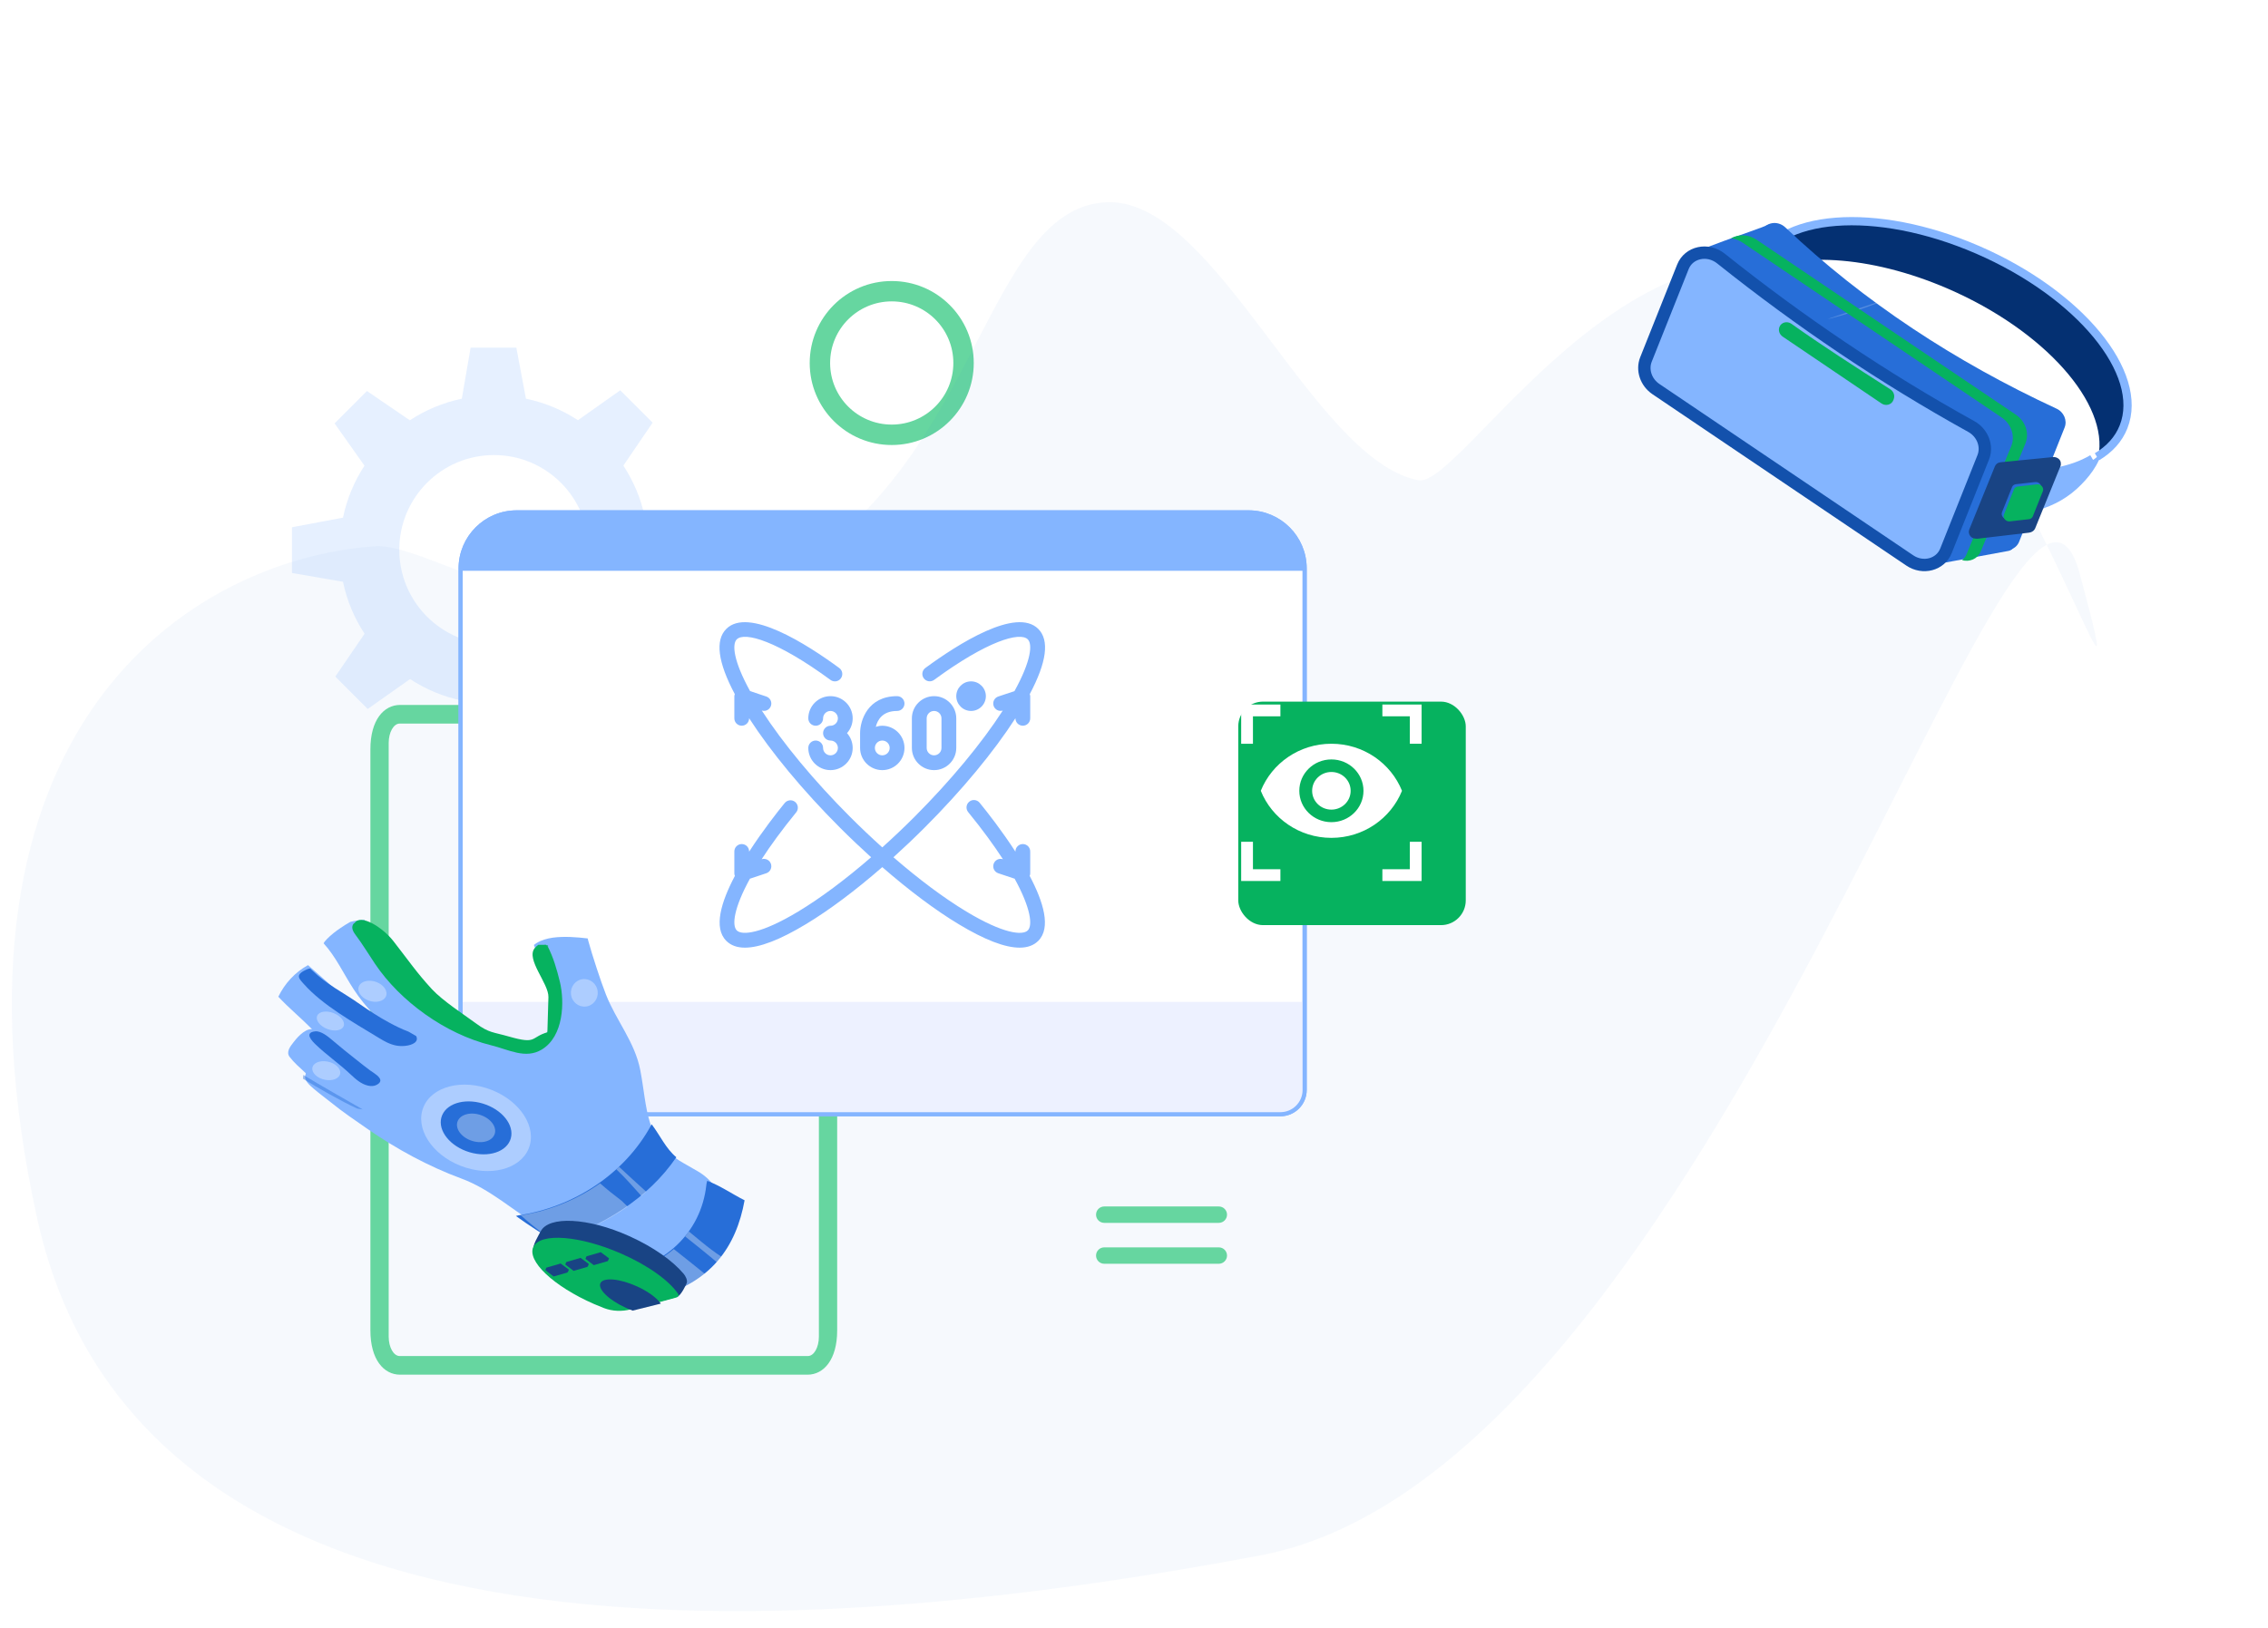 <svg width="550" height="395" viewBox="0 0 550 395" fill="none" xmlns="http://www.w3.org/2000/svg">
<path d="M216.249 68.167C205.263 68.167 196.359 77.07 196.359 88.056C196.359 99.043 205.263 107.946 216.249 107.946C227.235 107.946 236.139 99.043 236.139 88.056C236.139 77.07 227.235 68.167 216.249 68.167ZM216.249 102.99C207.993 102.99 201.306 96.303 201.306 88.047C201.306 79.791 207.993 73.104 216.249 73.104C224.505 73.104 231.192 79.791 231.192 88.047C231.192 96.303 224.505 102.99 216.249 102.99Z" fill="#66D6A0"/>
<mask id="mask0_46_3219" style="mask-type:alpha" maskUnits="userSpaceOnUse" x="0" y="0" width="550" height="395">
<rect width="550" height="395" fill="#C4C4C4"/>
</mask>
<g mask="url(#mask0_46_3219)">
<path opacity="0.04" d="M305.557 377.307C208.766 395.507 35.128 414.5 9 295.5C-17.128 176.5 46.019 135.631 91 132.5C104.973 131.565 142.583 161.034 185.321 141.437C237.217 117.64 237.776 50.465 268.327 49.055C294.761 47.819 318.332 111.543 343.949 116.492C355.093 118.714 401.857 34.786 456.007 74.145C490.565 99.263 519.576 195.81 504.357 139.213C489.137 82.617 416.847 356.381 305.557 377.307Z" fill="#276ED8"/>
</g>
<path d="M295.569 296.626H267.785C266.691 296.626 265.797 295.741 265.797 294.638C265.797 293.544 266.681 292.65 267.785 292.65H295.569C296.663 292.65 297.557 293.534 297.557 294.638C297.557 295.732 296.663 296.626 295.569 296.626Z" fill="#66D6A0"/>
<path d="M295.569 306.547H267.785C266.691 306.547 265.797 305.662 265.797 304.559C265.797 303.465 266.681 302.571 267.785 302.571H295.569C296.663 302.571 297.557 303.455 297.557 304.559C297.557 305.653 296.663 306.547 295.569 306.547Z" fill="#66D6A0"/>
<path opacity="0.2" d="M156.402 141.101L168.775 138.774V127.681L156.402 125.548C155.452 120.99 153.648 116.724 151.166 112.942L158.264 102.528L150.41 94.674L140.151 101.927C136.369 99.445 132.122 97.66 127.545 96.71L125.218 84.337H114.125L111.992 96.71C107.435 97.66 103.168 99.464 99.387 101.946L88.992 94.848L81.138 102.703L88.391 112.961C85.909 116.743 84.124 121.01 83.174 125.567L70.801 127.894V138.987L83.174 141.12C84.124 145.697 85.928 149.944 88.41 153.726L81.312 164.12L89.166 171.974L99.445 164.721C103.226 167.204 107.493 169.007 112.05 169.938L114.377 182.311H125.47L127.603 169.938C132.18 168.988 136.427 167.184 140.209 164.702L150.604 171.8L158.458 163.946L151.205 153.687C153.668 149.924 155.452 145.677 156.402 141.101ZM119.788 156.305C107.105 156.305 96.827 146.007 96.827 133.343C96.827 120.68 107.105 110.382 119.788 110.382C132.471 110.382 142.749 120.66 142.749 133.343C142.749 146.027 132.471 156.305 119.788 156.305Z" fill="#84B5FF"/>
<path d="M89.825 181.711V322.737C89.825 329.756 93.051 333.454 97.025 333.454H195.819C199.792 333.454 203.018 329.756 203.018 322.737V181.711C203.018 174.692 199.792 170.994 195.819 170.994H97.017C93.043 171.008 89.825 174.692 89.825 181.711ZM195.92 328.93H146.422H96.923C95.451 328.93 94.259 326.824 94.259 324.223V180.224C94.259 177.623 95.451 175.517 96.923 175.517H195.92C197.393 175.517 198.585 177.623 198.585 180.224V324.223C198.585 326.824 197.393 328.93 195.92 328.93Z" fill="#66D6A0"/>
<path d="M316.382 137.89V264.39C316.382 267.643 313.747 270.277 310.494 270.277H117.591C114.338 270.277 111.703 267.643 111.703 264.39V137.89C111.703 130.385 117.791 124.288 125.305 124.288H302.78C310.294 124.288 316.382 130.385 316.382 137.89Z" fill="white" stroke="#84B5FF" stroke-miterlimit="10"/>
<path d="M316.382 137.89V138.46H111.703V137.89C111.703 130.385 117.791 124.288 125.305 124.288H302.78C310.294 124.288 316.382 130.385 316.382 137.89Z" fill="#84B5FF"/>
<path d="M316.382 243.026V264.39C316.382 267.643 313.747 270.277 310.494 270.277H117.591C114.338 270.277 111.703 267.643 111.703 264.39V243.026H316.382Z" fill="#EDF1FF"/>
<path d="M285.297 132.031C285.297 133.01 284.507 133.8 283.527 133.8C282.548 133.8 281.758 133.01 281.758 132.031C281.758 131.051 282.548 130.261 283.527 130.261C284.498 130.261 285.297 131.051 285.297 132.031Z" fill="#84B5FF"/>
<path d="M294.98 132.031C294.98 133.01 294.19 133.8 293.211 133.8C292.231 133.8 291.441 133.01 291.441 132.031C291.441 131.051 292.231 130.261 293.211 130.261C294.181 130.261 294.98 131.051 294.98 132.031Z" fill="#84B5FF"/>
<path d="M304.235 132.031C304.235 133.01 303.446 133.8 302.466 133.8C301.486 133.8 300.697 133.01 300.697 132.031C300.697 131.051 301.486 130.261 302.466 130.261C303.446 130.261 304.235 131.051 304.235 132.031Z" fill="#84B5FF"/>
<path d="M316.382 137.89V264.39C316.382 267.643 313.747 270.277 310.494 270.277H117.591C114.338 270.277 111.703 267.643 111.703 264.39V137.89C111.703 130.385 117.791 124.288 125.305 124.288H302.78C310.294 124.288 316.382 130.385 316.382 137.89Z" stroke="#84B5FF" stroke-miterlimit="10"/>
<g filter="url(#filter0_d_46_3219)">
<path d="M472.409 66.044C453.366 57.791 434.698 56.928 424.776 62.826C424.927 62.092 425.135 61.366 425.406 60.667C430.428 47.716 454.609 45.93 479.409 56.678C504.21 67.427 520.247 86.643 515.225 99.594C514.058 102.604 511.856 105.008 508.851 106.793C511.483 93.947 495.867 76.21 472.409 66.044Z" fill="#043072"/>
<path d="M423.381 63.687C420.761 76.535 436.369 94.267 459.821 104.431C468.92 108.374 478.709 111.042 488.43 111.415C492.403 111.568 496.389 111.327 500.191 110.444C501.867 110.053 503.522 109.531 505.099 108.894C506.567 108.302 509.52 106.664 509.895 104.927C509.081 108.709 506.409 112.044 503.643 114.569C491.051 126.055 467.694 120.24 452.823 113.796C428.023 103.047 411.994 83.837 417.015 70.887C418.181 67.878 420.383 65.474 423.381 63.687Z" fill="#84B5FF"/>
<path d="M425.499 60.792C430.662 47.772 454.88 45.892 479.584 56.593C504.288 67.294 520.132 86.529 514.969 99.548C513.769 102.574 511.54 104.996 508.514 106.799" stroke="#84B5FF" stroke-width="2" stroke-miterlimit="10"/>
<path d="M424.108 63.652C421.368 76.524 436.739 94.202 460.002 104.271C478.887 112.444 497.473 113.224 507.414 107.277" stroke="#84B5FF" stroke-width="2" stroke-miterlimit="10"/>
<path d="M416.768 83.538C433.418 102.808 456.71 117.597 485.096 129.181C486.929 129.927 488.949 129.151 489.641 127.418L500.679 99.7C501.364 97.982 500.5 95.951 498.717 95.126C474.14 83.729 452.062 69.259 432.943 51.153C431.079 49.389 428.103 49.892 427.208 52.136L416.115 79.959C415.647 81.132 415.889 82.517 416.768 83.538Z" fill="#276ED8"/>
<path d="M410.939 85.134C427.59 104.407 467.333 133.27 467.333 133.27L487.1 129.626C488.282 129.397 488.791 128.137 489.086 126.995L494.885 101.303C495.573 99.579 494.696 97.548 492.907 96.721C468.483 85.39 448.621 68.689 429.605 50.714C429.36 50.478 428.999 50.41 428.704 50.547C425.712 51.92 409.824 56.908 408.889 58.636L410.289 81.562C409.816 82.732 410.058 84.118 410.939 85.134Z" fill="#276ED8"/>
<path opacity="0.21" d="M448.404 71.961C447.026 72.411 445.572 72.804 444.093 73.21C443.801 73.272 443.508 73.323 443.213 73.378C447.325 71.944 451.475 70.602 455.592 69.188C455.663 69.242 455.734 69.296 455.808 69.346C453.353 70.268 450.885 71.144 448.404 71.961Z" fill="white"/>
<path opacity="0.21" d="M426.143 68.228C434.338 73.916 442.519 79.639 450.964 84.944C456.973 88.719 463.099 91.847 469.305 95.203C471.7 96.498 475.753 98.629 477.865 101.33C473.792 102.577 469.712 103.809 465.625 105.014C464.34 105.395 465.037 107.402 466.322 107.021C470.54 105.779 474.74 104.505 478.944 103.221C479.128 103.729 479.229 104.247 479.233 104.776C474.002 106.47 468.765 108.162 463.428 109.569C462.127 109.914 462.829 111.922 464.125 111.576C466.26 111.013 468.369 110.392 470.477 109.758C470.135 110.079 469.793 110.399 469.465 110.732C466.838 113.378 464.591 116.411 462.672 119.634C462.55 119.558 462.432 119.483 462.31 119.407C460.738 118.322 459.072 117.366 457.492 116.47C452.973 113.909 448.444 111.695 444.21 108.678C443.524 108.17 442.843 107.664 442.16 107.163C434.381 101.368 426.961 95.119 419.521 88.903C417.24 86.69 415.009 84.429 412.807 82.139C412.661 80.149 412.503 78.159 412.33 76.174C412.25 73.263 412.105 70.348 411.928 67.435C412.221 64.803 412.579 62.176 412.943 59.551C413.405 59.376 413.866 59.201 414.321 59.029C417.92 62.486 422.111 65.426 426.143 68.228Z" fill="white"/>
<path d="M476.884 130.472L487.717 104.279C488.74 101.807 487.772 98.861 485.414 97.27L422.532 54.824C421.663 54.236 420.716 53.909 419.774 53.8C421.585 52.78 423.988 52.809 425.974 54.145L488.856 96.591C491.214 98.182 492.182 101.128 491.159 103.601L480.326 129.794C479.593 131.569 477.645 132.377 475.816 131.884C476.271 131.529 476.645 131.056 476.884 130.472Z" fill="#06B25F"/>
<path d="M401.09 90.319L463.417 132.404C466.654 134.593 470.943 133.449 472.303 130.037L481.449 107.09C482.553 104.32 481.284 101.052 478.507 99.514C456.839 87.519 436.388 73.707 417.038 58.258C413.808 55.679 409.149 56.687 407.71 60.299L398.643 83.045C397.622 85.622 398.642 88.666 401.09 90.319Z" fill="#84B5FF"/>
<path d="M432.313 77.656L456.262 93.86C457.336 94.587 458.756 94.176 459.164 93.024L459.258 92.756C459.555 91.911 459.195 90.933 458.394 90.423C449.797 84.929 441.775 79.766 434.452 74.555C433.398 73.807 431.975 74.164 431.528 75.294C431.19 76.132 431.522 77.121 432.313 77.656Z" fill="#06B25F"/>
<path d="M401.565 90.377L463.132 131.946C466.331 134.107 470.566 132.974 471.908 129.608L480.942 106.941C482.033 104.206 480.778 100.979 478.038 99.458C456.636 87.613 436.439 73.964 417.327 58.706C414.133 56.16 409.535 57.154 408.114 60.72L399.159 83.186C398.141 85.741 399.152 88.745 401.565 90.377Z" stroke="#1351AC" stroke-width="3" stroke-miterlimit="10"/>
<path d="M477.84 126.082C478.209 126.531 478.808 126.739 479.357 126.604L491.958 123.562L499.616 108.998C499.92 108.421 499.741 107.69 499.193 107.261C498.82 106.965 498.343 106.827 497.883 106.869L485.103 108.135C484.503 108.194 484.001 108.557 483.783 109.094L477.56 124.429C477.335 124.969 477.439 125.602 477.84 126.082Z" fill="#194484"/>
<path d="M479.533 126.681L492.072 125.204C492.752 125.124 493.314 124.709 493.559 124.106L499.67 109.07C499.864 108.593 499.429 108.069 498.897 108.128L486.344 109.611C485.71 109.687 485.177 110.078 484.948 110.641L478.796 125.779C478.605 126.233 479.022 126.737 479.533 126.681Z" fill="#194484"/>
<path d="M486.895 121.909L491.538 121.384C491.979 121.336 492.35 121.062 492.506 120.673L494.933 114.594C495.268 113.755 494.485 112.819 493.534 112.929L488.858 113.457C488.435 113.508 488.085 113.76 487.935 114.134L485.496 120.244C485.161 121.083 485.946 122.014 486.895 121.909Z" fill="#276ED8"/>
<path d="M487.364 122.469L492.007 121.944C492.448 121.896 492.819 121.622 492.975 121.233L495.402 115.154C495.737 114.315 494.954 113.379 494.003 113.488L489.326 114.017C488.904 114.067 488.554 114.32 488.404 114.694L485.965 120.804C485.638 121.64 486.42 122.576 487.364 122.469Z" fill="#06B25F"/>
</g>
<g filter="url(#filter1_d_46_3219)">
<path d="M172.57 299.77C172.18 300.243 171.789 300.711 171.398 301.178C167.356 305.992 161.006 308.451 155.31 306.053C147.094 302.593 138.633 298.139 130.957 293.574C124.577 289.778 118.912 284.473 111.949 281.901C103.818 278.898 96.217 274.743 89.168 269.875C86.193 267.821 83.066 265.693 80.27 263.425C78.866 262.284 77.377 261.227 76.016 260.043C75.21 259.345 73.554 257.97 74.082 256.675C74.122 256.578 74.172 256.475 74.15 256.379C74.133 256.293 74.067 256.233 74.001 256.174C72.69 254.969 71.305 253.771 70.23 252.359C69.333 251.177 70.369 249.847 71.174 248.822C71.631 248.239 73.698 245.513 75.67 245.641C73.036 242.965 70.09 240.547 67.509 237.789C67.503 237.784 67.497 237.78 67.496 237.774C69.028 234.605 71.506 231.858 74.696 230.108C79.302 234.164 83.909 238.225 88.509 242.281C90.953 244.438 93.571 246.672 96.856 247.276C92.447 244.253 88.668 240.401 85.772 235.977C83.337 232.255 81.463 228.093 78.477 224.814C78.559 224.67 78.653 224.53 78.74 224.386C78.909 224.184 79.084 223.988 79.266 223.802C80.278 222.758 81.393 221.902 82.628 221.063C83.384 220.545 84.164 220.064 84.964 219.614C86.051 219.34 87.208 219.191 88.392 219.122C92.433 224.706 96.578 230.22 101.461 235.115C107.584 241.253 114.951 246.426 123.555 248.723C125.298 249.188 127.159 249.265 128.944 248.824C138.549 246.469 131.562 230.848 129.471 225.218C129.655 225.065 129.85 224.922 130.063 224.787C132.402 223.306 135.655 223.191 138.372 223.283C139.761 223.332 141.145 223.469 142.519 223.634C142.564 223.821 142.609 224.014 142.661 224.217C143.589 227.611 145.657 233.96 146.939 237.229C149.417 243.551 153.968 248.766 155.278 255.621C157.073 265.018 156.34 272.726 165.624 278.058C166.808 278.738 167.986 279.413 169.17 280.093C176.203 284.125 177.842 293.373 172.57 299.77Z" fill="#84B5FF"/>
<path d="M119.129 249.558C107.928 246.81 97.005 238.818 90.95 229.8C89.349 227.413 87.868 224.949 86.137 222.65C84.547 220.541 86.173 219.673 85.976 219.937C87.425 217.55 92.814 220.981 95.361 224.234C99.016 228.906 101.026 231.923 104.744 235.944C107.343 238.753 112.339 241.975 115.474 244.276C118.597 246.574 119.577 246.329 123.428 247.432C130.305 249.403 128.557 247.616 132.741 246.398C132.741 246.398 132.968 238.729 132.996 237.866C133.089 234.557 127.471 228.716 129.658 225.993C129.911 225.68 130.197 225.448 130.549 225.177C132.754 225.249 132.162 224.987 132.765 225.437C132.427 224.778 133.369 225.888 132.765 225.437C134.197 228.223 135.038 231.149 135.777 234.181C136.936 238.944 136.73 247.362 131.381 250.588C127.442 252.967 123.366 250.597 119.129 249.558Z" fill="#06B25F"/>
<path d="M75.221 230.915C75.354 231.043 75.481 231.175 75.615 231.303C79.444 234.992 82.661 236.355 87.233 239.553C89.501 241.139 91.855 242.689 94.384 244.052C95.876 244.857 97.401 245.621 99.045 246.235C99.673 246.598 100.295 246.957 100.923 247.316C101.634 248.719 100.05 249.512 98.251 249.696C97.504 249.771 96.726 249.744 96.055 249.614C94.444 249.293 93.124 248.522 91.867 247.759C85.566 243.927 78.243 239.812 73.743 234.759C72.495 233.358 71.388 232.459 74.497 231.109C74.73 231.005 74.969 230.95 75.221 230.915Z" fill="#276ED8"/>
<path d="M92.219 258.255C92.146 258.576 91.862 258.89 91.26 259.191C90.646 259.493 89.93 259.489 89.285 259.348C87.566 258.971 86.229 257.75 84.977 256.573C82.263 254.02 79.162 251.881 76.537 249.349C75.807 248.645 73.587 246.47 76.448 246.172C77.856 246.026 79.594 247.473 80.487 248.23C82.494 249.93 84.536 251.594 86.612 253.213C87.665 254.033 88.706 254.898 89.788 255.674C90.534 256.211 92.443 257.246 92.219 258.255Z" fill="#276ED8"/>
<path d="M134.523 297.11C131.392 295.23 128.449 293.376 125.111 290.959C125.211 290.939 125.577 290.83 125.683 290.81C139.123 288.831 151.494 280.749 157.924 268.908C157.96 268.84 158.001 268.782 158.037 268.719C160.115 271.477 161.457 274.584 164.01 276.707C157.189 286.724 146.196 293.411 134.523 297.11Z" fill="#276ED8"/>
<path d="M158.676 310.735C154.753 308.564 152.279 307.09 148.412 304.831C148.608 304.792 148.809 304.757 149.017 304.738C160.924 303.593 170.042 295.052 171.292 283.435C171.333 283.077 171.403 282.743 171.504 282.433C174.625 283.581 177.623 285.673 180.566 287.153C178.541 298.392 172.436 307.293 158.676 310.735Z" fill="#276ED8"/>
<path opacity="0.33" d="M134.679 297.138C133.786 296.602 132.903 296.066 132.026 295.523C130.061 294.014 128.148 292.441 126.305 290.802C133.239 289.719 139.869 287.027 145.527 283.034C147.186 284.516 148.947 285.898 150.728 287.256C151.213 287.737 151.709 288.216 152.204 288.685C146.907 292.375 140.892 295.185 134.679 297.138Z" fill="white"/>
<path opacity="0.33" d="M156.707 285.064C156.32 285.412 155.932 285.755 155.532 286.093C153.574 283.906 151.625 281.668 149.479 279.657C149.7 279.456 149.914 279.244 150.129 279.038C152.304 281.063 154.495 283.07 156.707 285.064Z" fill="white"/>
<path opacity="0.33" d="M170.238 297.334C171.744 298.561 173.295 299.772 174.955 300.826C174.603 301.29 174.245 301.744 173.858 302.19C171.34 300.048 168.743 297.996 166.161 295.926C166.477 295.535 166.776 295.136 167.063 294.721C168.123 295.594 169.178 296.467 170.238 297.334Z" fill="white"/>
<path opacity="0.33" d="M163.4 298.985C165.93 300.994 168.476 302.986 170.975 305.031C167.831 307.558 163.849 309.518 158.854 310.752C154.947 308.601 152.484 307.141 148.634 304.904C148.828 304.865 149.029 304.831 149.236 304.812C154.718 304.291 159.6 302.208 163.4 298.985Z" fill="white"/>
<path d="M155.554 312.873C152.436 312.31 148.955 311.239 145.432 309.654C137.853 306.244 130.646 303.106 129.364 299.358C128.976 298.223 130.652 295.582 131.108 294.693C133.071 290.87 142.667 291.376 152.538 295.816C158.591 298.541 163.177 301.872 165.801 304.999C166.22 305.497 166.777 306.519 166.545 307.199C166.41 307.597 165.151 310.207 164.331 310.487C161.622 311.404 158.28 312.039 155.554 312.873Z" fill="#194484"/>
<path d="M152.948 313.612C150.785 314.163 148.516 314.075 146.495 313.308C145.704 313.004 144.9 312.679 144.095 312.328C134.189 308.01 127.602 301.76 129.39 298.368C131.179 294.976 140.662 295.728 150.569 300.052C157.196 302.94 162.327 306.691 164.467 309.878C164.665 310.178 164.497 310.588 164.125 310.695C160.427 311.755 156.687 312.665 152.948 313.612Z" fill="#06B25F"/>
<path opacity="0.33" d="M119.209 260.375C126.257 263.148 130.285 269.515 128.206 274.597C126.127 279.68 118.728 281.552 111.68 278.779C104.632 276.006 100.605 269.638 102.684 264.556C104.763 259.474 112.161 257.602 119.209 260.375Z" fill="white"/>
<path d="M123.672 272.692C125.023 269.586 122.439 265.681 117.9 263.965C113.361 262.249 108.585 263.374 107.24 266.48C105.888 269.586 108.472 273.491 113.011 275.207C117.544 276.918 122.32 275.793 123.672 272.692Z" fill="#276ED8"/>
<path opacity="0.33" d="M119.89 271.262C120.621 269.587 119.223 267.472 116.772 266.549C114.32 265.62 111.74 266.23 111.01 267.905C110.279 269.58 111.677 271.695 114.128 272.619C116.585 273.547 119.16 272.937 119.89 271.262Z" fill="white"/>
<path opacity="0.33" d="M93.59 237.685C94.127 236.453 93.101 234.893 91.292 234.212C89.488 233.53 87.587 233.975 87.051 235.212C86.514 236.445 87.54 238.004 89.35 238.686C91.153 239.368 93.054 238.923 93.59 237.685Z" fill="white"/>
<path opacity="0.33" d="M142.736 240.005C144.442 239.428 145.361 237.541 144.791 235.789C144.222 234.037 142.373 233.081 140.667 233.658C138.961 234.236 138.042 236.123 138.612 237.875C139.181 239.627 141.03 240.583 142.736 240.005Z" fill="white"/>
<path opacity="0.33" d="M80.909 241.746C82.681 242.442 83.766 243.866 83.332 244.926C82.897 245.986 81.108 246.281 79.335 245.585C77.562 244.889 76.478 243.466 76.912 242.406C77.347 241.346 79.136 241.05 80.909 241.746Z" fill="white"/>
<path opacity="0.33" d="M82.374 256.802C82.912 255.681 81.901 254.28 80.105 253.678C78.31 253.077 76.417 253.497 75.878 254.618C75.34 255.739 76.351 257.14 78.147 257.742C79.942 258.348 81.829 257.923 82.374 256.802Z" fill="white"/>
<path d="M153.423 313.911C152.888 313.716 152.339 313.494 151.789 313.24C147.636 311.35 144.877 308.653 145.619 307.217C146.367 305.78 150.334 306.15 154.487 308.04C157.21 309.279 159.316 310.866 160.248 312.217C157.978 312.799 155.701 313.355 153.423 313.911Z" fill="#194484"/>
<path d="M137.961 303.974L135.959 302.487L132.495 303.489L132.242 304.086L137.709 304.571L137.961 303.974Z" fill="#194484"/>
<path d="M137.723 304.635L135.718 303.109L132.254 304.107L134.259 305.632L137.723 304.635Z" fill="#194484"/>
<path d="M142.796 302.608L140.794 301.12L137.33 302.123L137.077 302.72L142.538 303.205L142.796 302.608Z" fill="#194484"/>
<path d="M142.552 303.27L140.553 301.744L137.089 302.741L139.094 304.267L142.552 303.27Z" fill="#194484"/>
<path d="M147.692 301.227L145.689 299.739L142.226 300.742L141.973 301.339L147.44 301.824L147.692 301.227Z" fill="#194484"/>
<path d="M147.454 301.888L145.449 300.362L141.986 301.36L143.99 302.885L147.454 301.888Z" fill="#194484"/>
<path d="M74.49 254.985C74.472 254.975 74.455 254.971 74.443 254.961C74.374 254.927 74.553 255.013 74.49 254.985Z" fill="#194484"/>
<path opacity="0.43" d="M86.526 264.859C82.813 263.161 77.018 259.855 73.466 257.666C73.488 257.361 73.51 257.056 73.543 256.749C77.328 259.035 84.326 263.041 87.948 265.1C87.741 265.069 86.767 264.967 86.526 264.859Z" fill="#276ED8"/>
</g>
<g filter="url(#filter2_d_46_3219)">
<rect x="295.284" y="165.189" width="55.169" height="54.218" rx="6" fill="#06B25F"/>
</g>
<path d="M322.869 180.408C315.086 180.408 308.44 185.141 305.747 191.823C308.44 198.504 315.086 203.237 322.869 203.237C330.651 203.237 337.297 198.504 339.99 191.823C337.297 185.141 330.651 180.408 322.869 180.408ZM322.869 199.432C318.573 199.432 315.086 196.023 315.086 191.823C315.086 187.622 318.573 184.213 322.869 184.213C327.165 184.213 330.651 187.622 330.651 191.823C330.651 196.023 327.165 199.432 322.869 199.432ZM322.869 187.257C320.285 187.257 318.199 189.296 318.199 191.823C318.199 194.349 320.285 196.388 322.869 196.388C325.452 196.388 327.538 194.349 327.538 191.823C327.538 189.296 325.452 187.257 322.869 187.257Z" fill="white"/>
<path fill-rule="evenodd" clip-rule="evenodd" d="M310.503 173.75V170.896L302.991 170.896C302.988 170.896 302.984 170.896 302.981 170.896H300.991V172.896V173.75V180.408H303.845V173.75L310.503 173.75Z" fill="white"/>
<path fill-rule="evenodd" clip-rule="evenodd" d="M335.234 210.847L335.234 213.7L344.746 213.7L344.746 210.847L344.746 210.847L344.746 204.188L341.893 204.188L341.893 210.847L335.234 210.847Z" fill="white"/>
<path fill-rule="evenodd" clip-rule="evenodd" d="M341.893 180.408L344.746 180.408L344.746 170.896L341.893 170.896L341.893 170.896L335.234 170.896L335.234 173.75L341.893 173.75L341.893 180.408Z" fill="white"/>
<path fill-rule="evenodd" clip-rule="evenodd" d="M303.845 204.188L300.991 204.188L300.991 210.847L300.991 213.7L300.991 213.7L303.845 213.7L303.845 213.7L310.503 213.7L310.503 210.847L303.845 210.847L303.845 204.188Z" fill="white"/>
<g clip-path="url(#clip0_46_3219)">
<path d="M249.833 211.918V206.535C249.833 205.543 249.03 204.741 248.039 204.741C247.047 204.741 246.245 205.544 246.245 206.535V206.589C243.011 201.576 239.494 197.086 237.567 194.724C236.941 193.954 235.811 193.835 235.044 194.468C234.275 195.093 234.161 196.224 234.789 196.991C238.289 201.282 241.055 205.089 243.214 208.421C242.266 208.117 241.267 208.62 240.957 209.556C240.643 210.497 241.151 211.513 242.09 211.825L246.055 213.147C250.006 220.335 250.439 224.493 249.246 225.685C247.974 226.955 243.304 226.515 234.337 221.106C228.902 217.828 222.851 213.303 216.665 207.943C219.205 205.646 221.751 203.228 224.273 200.706C233.266 191.711 240.958 182.413 246.245 174.219V174.239C246.245 175.231 247.047 176.033 248.039 176.033C249.03 176.033 249.833 175.231 249.833 174.239V168.856C249.833 168.688 249.763 168.537 249.718 168.379C253.839 160.62 254.535 155.304 251.783 152.552C246.447 147.217 232.338 156.198 224.403 162.028C223.604 162.613 223.432 163.736 224.019 164.535C224.602 165.331 225.725 165.503 226.526 164.919C239.417 155.452 247.345 153.185 249.246 155.089C250.399 156.243 250.106 160.226 246.014 167.641L242.09 168.949C241.151 169.261 240.643 170.277 240.957 171.218C241.263 172.141 242.241 172.641 243.177 172.358C238.032 180.319 230.526 189.375 221.737 198.168C219.155 200.75 216.551 203.212 213.957 205.549C211.363 203.212 208.759 200.75 206.178 198.168C197.388 189.375 189.882 180.319 184.736 172.358C185.673 172.641 186.65 172.142 186.957 171.218C187.271 170.277 186.763 169.261 185.824 168.949L181.9 167.641C177.808 160.226 177.515 156.243 178.668 155.089C180.574 153.183 188.504 155.454 201.405 164.933C202.201 165.518 203.327 165.346 203.912 164.549C204.499 163.752 204.327 162.629 203.528 162.042C195.59 156.204 181.464 147.212 176.131 152.552C173.379 155.304 174.075 160.621 178.196 168.379C178.151 168.537 178.081 168.688 178.081 168.856V174.239C178.081 175.231 178.883 176.033 179.875 176.033C180.866 176.033 181.669 175.231 181.669 174.239V174.219C186.955 182.413 194.648 191.711 203.641 200.706C206.163 203.228 208.709 205.646 211.249 207.943C205.063 213.303 199.012 217.828 193.577 221.106C184.601 226.519 179.933 226.948 178.668 225.685C177.476 224.492 177.909 220.334 181.86 213.146L185.824 211.825C186.763 211.513 187.271 210.497 186.957 209.556C186.647 208.621 185.649 208.118 184.702 208.421C186.85 205.103 189.601 201.317 193.08 197.049C193.705 196.281 193.589 195.151 192.822 194.524C192.057 193.9 190.927 194.019 190.298 194.781C188.381 197.133 184.886 201.598 181.669 206.586V206.535C181.669 205.543 180.867 204.741 179.875 204.741C178.883 204.741 178.081 205.543 178.081 206.535V211.918C178.081 212.111 178.154 212.286 178.213 212.464C174.849 218.826 172.978 225.069 176.131 228.222C177.231 229.322 178.74 229.871 180.651 229.871C184.203 229.871 189.147 227.97 195.43 224.18C201.136 220.737 207.489 215.968 213.957 210.336C220.425 215.968 226.777 220.737 232.483 224.18C238.767 227.972 243.71 229.873 247.264 229.871C249.174 229.871 250.682 229.322 251.782 228.222C254.935 225.07 253.066 218.829 249.701 212.465C249.76 212.286 249.833 212.111 249.833 211.918Z" fill="#84B5FF"/>
<path d="M196.014 174.247C196.014 175.239 196.816 176.042 197.808 176.042C198.8 176.042 199.602 175.239 199.602 174.247C199.602 173.257 200.407 172.453 201.397 172.453C202.387 172.453 203.191 173.257 203.191 174.247C203.191 175.237 202.387 176.042 201.397 176.042C200.405 176.042 199.602 176.844 199.602 177.836C199.602 178.828 200.405 179.63 201.397 179.63C202.387 179.63 203.191 180.435 203.191 181.425C203.191 182.415 202.387 183.219 201.397 183.219C200.407 183.219 199.602 182.415 199.602 181.425C199.602 180.433 198.8 179.63 197.808 179.63C196.816 179.63 196.014 180.433 196.014 181.424C196.014 184.393 198.428 186.807 201.397 186.807C204.365 186.807 206.779 184.393 206.779 181.424C206.779 180.047 206.259 178.789 205.406 177.836C206.259 176.883 206.779 175.624 206.779 174.247C206.779 171.279 204.365 168.864 201.397 168.864C198.428 168.864 196.014 171.279 196.014 174.247Z" fill="#84B5FF"/>
<path d="M226.517 186.807C229.485 186.807 231.9 184.393 231.9 181.424V174.247C231.9 171.279 229.485 168.864 226.517 168.864C223.548 168.864 221.134 171.279 221.134 174.247V181.424C221.134 184.393 223.548 186.807 226.517 186.807ZM224.723 174.247C224.723 173.257 225.527 172.453 226.517 172.453C227.507 172.453 228.311 173.257 228.311 174.247V181.425C228.311 182.415 227.507 183.219 226.517 183.219C225.527 183.219 224.723 182.415 224.723 181.425V174.247Z" fill="#84B5FF"/>
<path d="M213.957 186.807C216.925 186.807 219.34 184.393 219.34 181.424C219.34 178.456 216.925 176.042 213.957 176.042C213.405 176.042 212.884 176.149 212.383 176.304C212.788 174.671 213.976 172.453 217.545 172.453C218.537 172.453 219.34 171.65 219.34 170.659C219.34 169.667 218.537 168.864 217.545 168.864C210.449 168.864 208.574 174.732 208.574 177.836V181.424C208.574 184.393 210.988 186.807 213.957 186.807ZM213.957 179.63C214.947 179.63 215.751 180.435 215.751 181.425C215.751 182.415 214.947 183.219 213.957 183.219C212.967 183.219 212.162 182.415 212.162 181.424C212.162 180.435 212.967 179.63 213.957 179.63Z" fill="#84B5FF"/>
<path d="M239.077 168.864C239.077 166.886 237.467 165.276 235.488 165.276C233.51 165.276 231.9 166.886 231.9 168.864C231.9 170.843 233.51 172.453 235.488 172.453C237.467 172.453 239.077 170.843 239.077 168.864Z" fill="#84B5FF"/>
</g>
<defs>
<filter id="filter0_d_46_3219" x="389.286" y="44.643" width="135.645" height="101.915" filterUnits="userSpaceOnUse" color-interpolation-filters="sRGB">
<feFlood flood-opacity="0" result="BackgroundImageFix"/>
<feColorMatrix in="SourceAlpha" type="matrix" values="0 0 0 0 0 0 0 0 0 0 0 0 0 0 0 0 0 0 127 0" result="hardAlpha"/>
<feOffset dy="4"/>
<feGaussianBlur stdDeviation="4"/>
<feColorMatrix type="matrix" values="0 0 0 0 0.022 0 0 0 0 0.005 0 0 0 0 0.225 0 0 0 0.25 0"/>
<feBlend mode="normal" in2="BackgroundImageFix" result="effect1_dropShadow_46_3219"/>
<feBlend mode="normal" in="SourceGraphic" in2="effect1_dropShadow_46_3219" result="shape"/>
</filter>
<filter id="filter1_d_46_3219" x="59.496" y="215.122" width="129.07" height="110.843" filterUnits="userSpaceOnUse" color-interpolation-filters="sRGB">
<feFlood flood-opacity="0" result="BackgroundImageFix"/>
<feColorMatrix in="SourceAlpha" type="matrix" values="0 0 0 0 0 0 0 0 0 0 0 0 0 0 0 0 0 0 127 0" result="hardAlpha"/>
<feOffset dy="4"/>
<feGaussianBlur stdDeviation="4"/>
<feColorMatrix type="matrix" values="0 0 0 0 0.077 0 0 0 0 0.153 0 0 0 0 0.421 0 0 0 0.25 0"/>
<feBlend mode="normal" in2="BackgroundImageFix" result="effect1_dropShadow_46_3219"/>
<feBlend mode="normal" in="SourceGraphic" in2="effect1_dropShadow_46_3219" result="shape"/>
</filter>
<filter id="filter2_d_46_3219" x="289.284" y="159.189" width="77.169" height="76.218" filterUnits="userSpaceOnUse" color-interpolation-filters="sRGB">
<feFlood flood-opacity="0" result="BackgroundImageFix"/>
<feColorMatrix in="SourceAlpha" type="matrix" values="0 0 0 0 0 0 0 0 0 0 0 0 0 0 0 0 0 0 127 0" result="hardAlpha"/>
<feMorphology radius="3" operator="dilate" in="SourceAlpha" result="effect1_dropShadow_46_3219"/>
<feOffset dx="5" dy="5"/>
<feGaussianBlur stdDeviation="4"/>
<feColorMatrix type="matrix" values="0 0 0 0 0 0 0 0 0 0 0 0 0 0 0 0 0 0 0.2 0"/>
<feBlend mode="normal" in2="BackgroundImageFix" result="effect1_dropShadow_46_3219"/>
<feBlend mode="normal" in="SourceGraphic" in2="effect1_dropShadow_46_3219" result="shape"/>
</filter>
<clipPath id="clip0_46_3219">
<rect width="78.949" height="78.949" fill="white" transform="translate(174.482 150.921)"/>
</clipPath>
</defs>
</svg>
